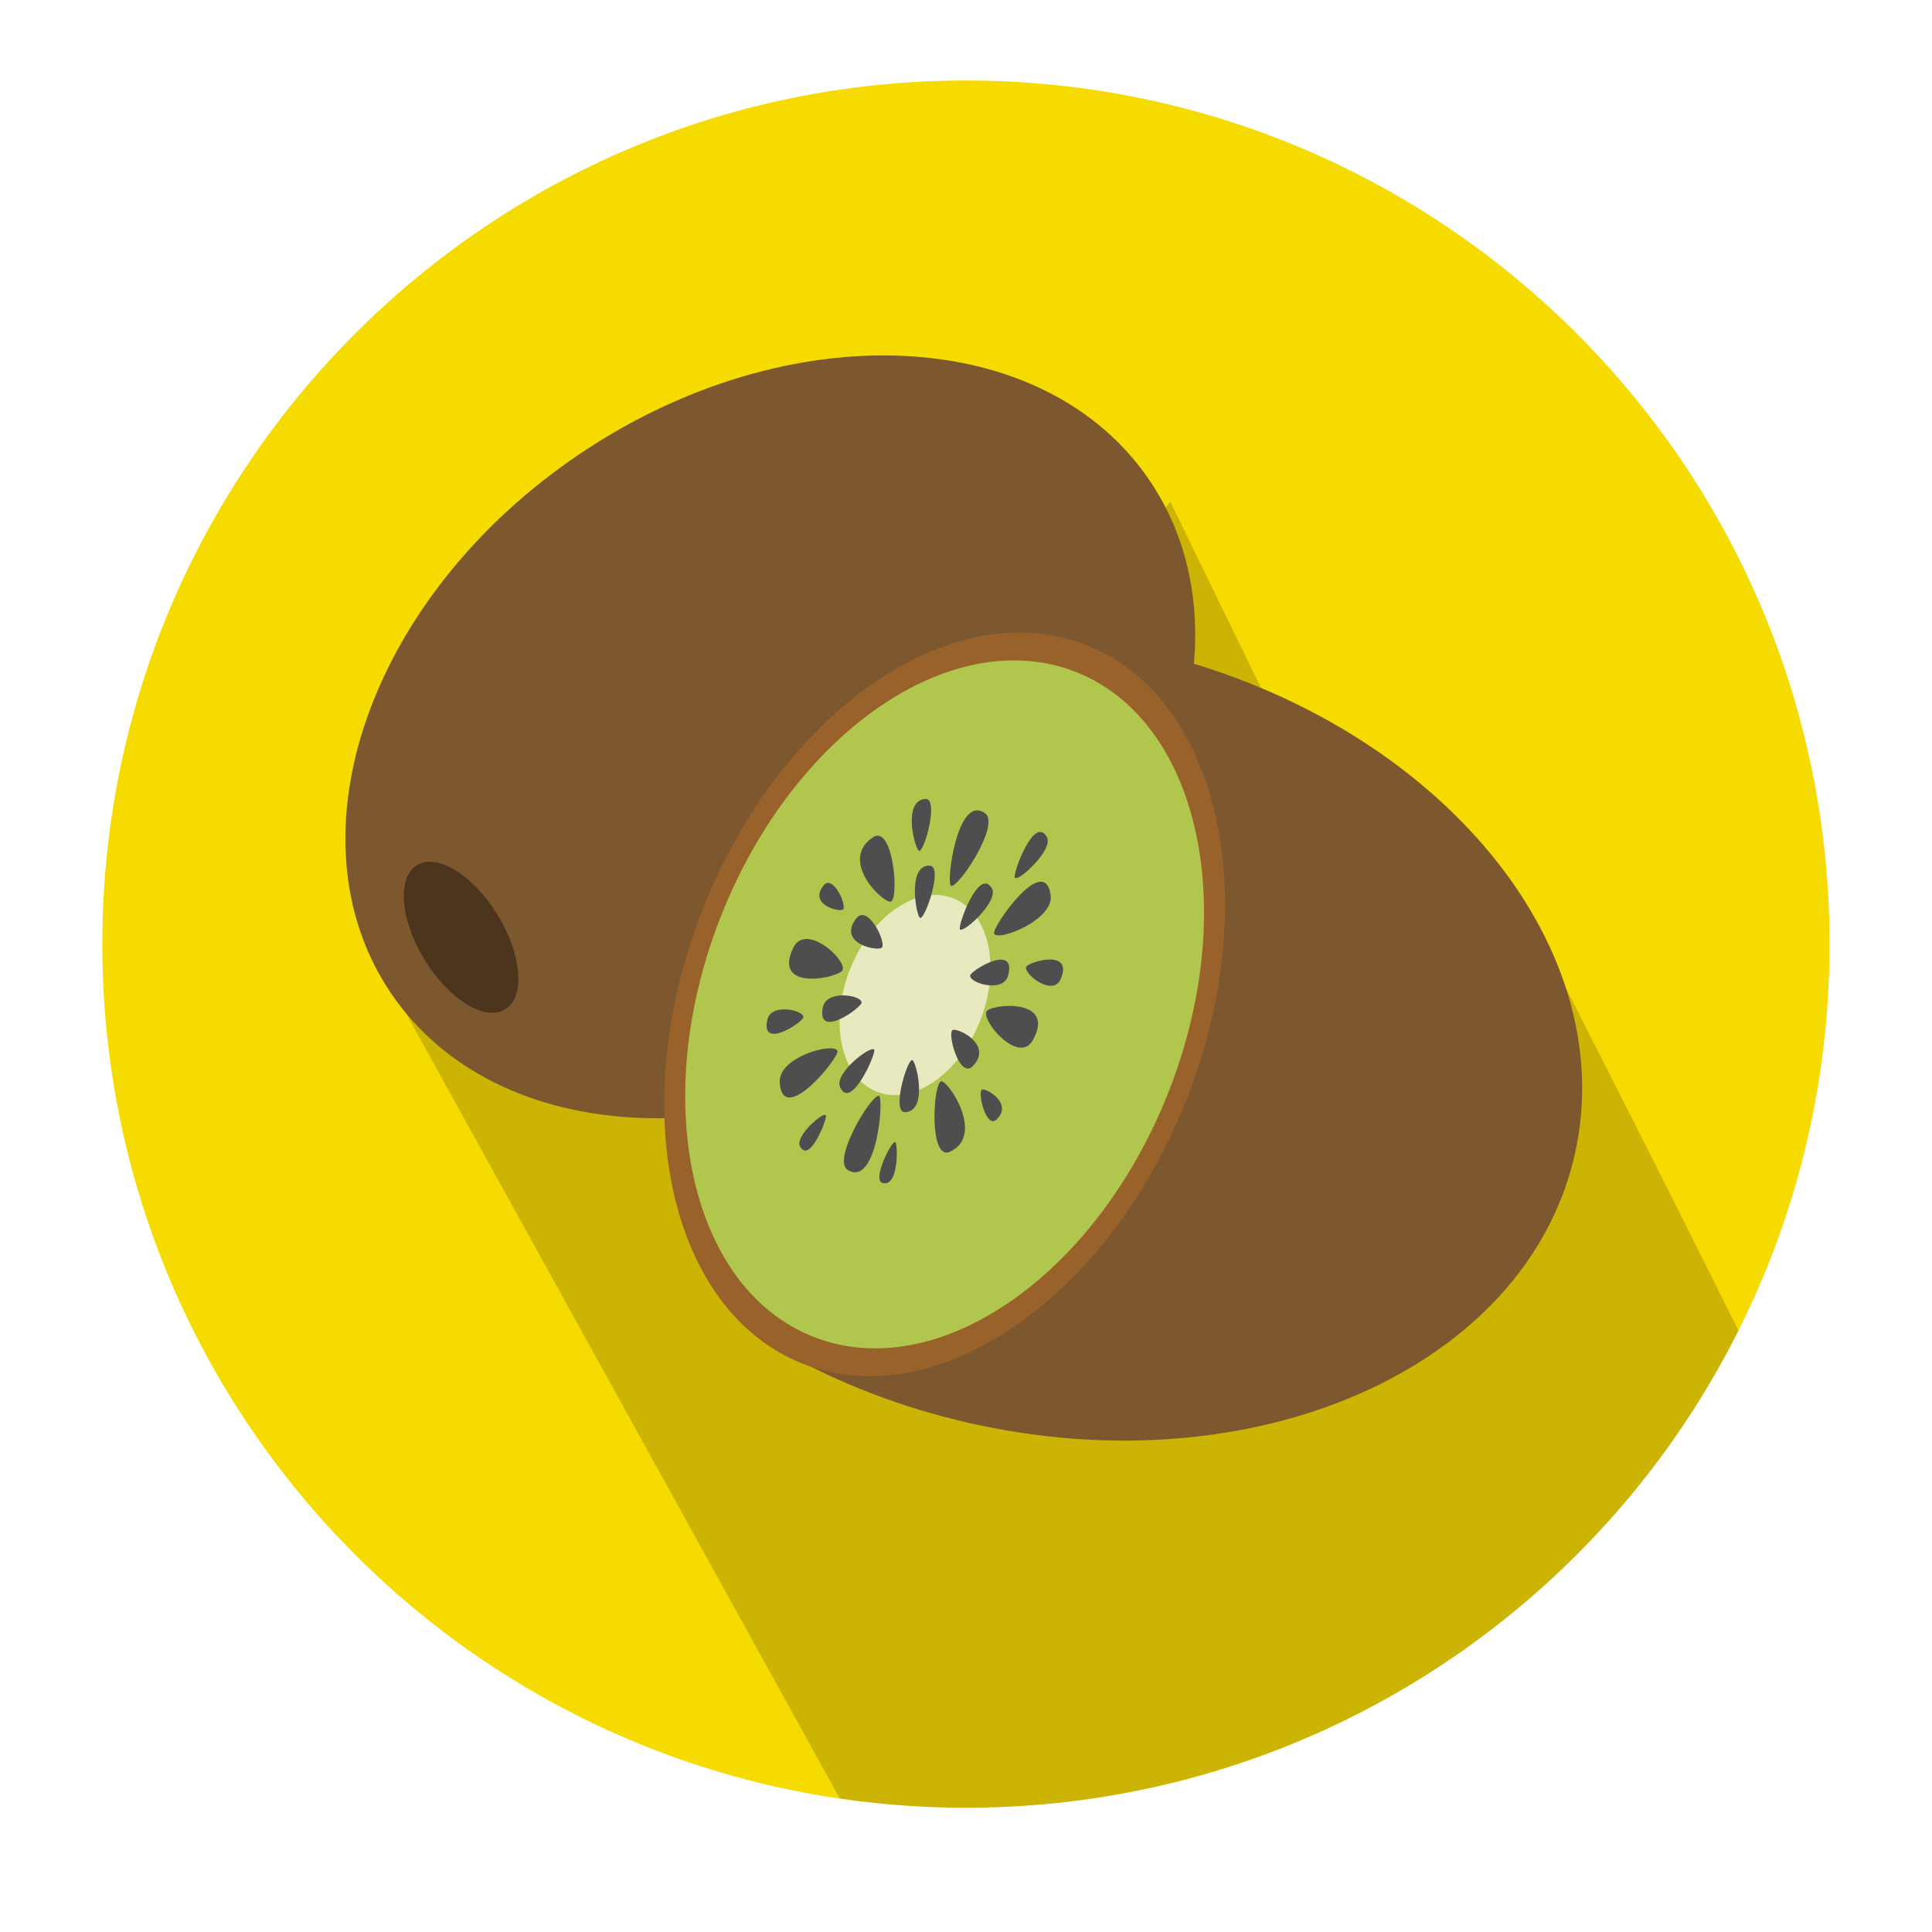 <?xml version="1.0" encoding="utf-8"?>
<!-- Designed by Vexels.com - 2016 All Rights Reserved - https://vexels.com/terms-and-conditions/  -->

<svg version="1.1" id="Layer_1" xmlns="http://www.w3.org/2000/svg" xmlns:xlink="http://www.w3.org/1999/xlink" x="0px" y="0px"
	 width="1200px" height="1200px" viewBox="0 0 1200 1200" enable-background="new 0 0 1200 1200" xml:space="preserve">
<g>
	<path fill="#F6DB00" d="M1136.366,586.41C1136.366,290.161,896.209,50,599.967,50C303.718,50,63.554,290.161,63.554,586.41
		c0,296.249,240.164,536.407,536.414,536.407C896.209,1122.817,1136.366,882.659,1136.366,586.41z"/>
	<g>
		<defs>
			<circle id="SVGID_1_" cx="600.04" cy="586.41" r="536.406"/>
		</defs>
		<clipPath id="SVGID_2_">
			<use xlink:href="#SVGID_1_"  overflow="visible"/>
		</clipPath>
		<path opacity="0.2" clip-path="url(#SVGID_2_)" fill="#211915" d="M244.154,614.836L539.804,1150l437.883-47.76
			c0,0,133.075-201.841,134.705-206.724c1.623-4.882-157.43-316.445-157.43-316.445L798.029,457.655l-71.106-145.954
			L472.981,607.907l-90.359-210.13L244.154,614.836z"/>
	</g>
	<g>
		<g>
			<path fill-rule="evenodd" clip-rule="evenodd" fill="#7D572E" d="M360.059,281.96c130.231-87.753,288.808-80.236,354.205,16.797
				c65.382,97.04,12.799,246.838-117.44,334.602c-130.224,87.749-288.815,80.242-354.191-16.79
				C177.243,519.529,229.827,369.724,360.059,281.96z"/>
			<path fill-rule="evenodd" clip-rule="evenodd" fill="#4B361D" d="M258.948,537.372c12.528-7.667,34.961,6.161,50.113,30.897
				c15.152,24.735,17.264,51.019,4.744,58.687c-12.529,7.675-34.968-6.161-50.113-30.897
				C248.546,571.309,246.413,545.054,258.948,537.372z"/>
		</g>
		<g>
			<path fill-rule="evenodd" clip-rule="evenodd" fill="#7D572E" d="M710.894,404.122
				c177.749,40.552,297.375,180.797,267.151,313.236C947.828,849.789,779.23,924.279,601.48,883.734
				c-41.955-9.568-80.666-24.713-114.94-43.959L587.723,665.71l44.821-272.216C658.179,394.612,684.441,398.076,710.894,404.122z"/>
			<path fill-rule="evenodd" clip-rule="evenodd" fill="#99622B" d="M674.939,400.679c82.917,32.783,110.649,159.279,61.947,282.501
				C688.162,806.423,581.445,879.757,498.52,846.982c-82.94-32.775-110.672-159.271-61.947-282.507
				C485.298,441.246,592,367.904,674.939,400.679z"/>
			<path fill-rule="evenodd" clip-rule="evenodd" fill="#B1C64C" d="M668.332,417.403c76.704,30.326,102.361,147.335,57.291,261.318
				C680.545,792.74,581.832,860.585,505.12,830.273c-76.712-30.327-102.382-147.342-57.298-261.339
				C492.892,454.915,591.59,387.069,668.332,417.403z"/>
			<path fill-rule="evenodd" clip-rule="evenodd" fill="#E8E9BF" d="M592.102,557.969c22.316,8.83,29.793,42.862,16.666,76.04
				c-13.106,33.17-41.839,52.913-64.147,44.076c-22.33-8.815-29.786-42.862-16.666-76.018
				C541.061,568.897,569.779,549.147,592.102,557.969z"/>
			<path fill-rule="evenodd" clip-rule="evenodd" fill="#4E4E4E" d="M617.443,579.773c-1.338-3.859,31.328-50.851,35.137-23.748
				C654.729,571.368,619.315,585.233,617.443,579.773z"/>
			<path fill-rule="evenodd" clip-rule="evenodd" fill="#4E4E4E" d="M596.261,577.259c-1.689-1.659,11.768-39.229,19.808-25.473
				C620.609,559.57,598.666,579.642,596.261,577.259z"/>
			<path fill-rule="evenodd" clip-rule="evenodd" fill="#4E4E4E" d="M590.684,550.214c-3.209-1.089,3.837-57.554,21.131-45.099
				C621.603,512.155,595.208,551.727,590.684,550.214z"/>
			<path fill-rule="evenodd" clip-rule="evenodd" fill="#4E4E4E" d="M571.716,570.162c-2.434,0.526-8.742-33.375,5.804-32.468
				C585.743,538.175,575.188,569.431,571.716,570.162z"/>
			<path fill-rule="evenodd" clip-rule="evenodd" fill="#4E4E4E" d="M553.757,559.775c-3.245,3.223-33.631-24.582-11.739-39.603
				C554.385,511.679,558.391,555.228,553.757,559.775z"/>
			<path fill-rule="evenodd" clip-rule="evenodd" fill="#4E4E4E" d="M547.88,588.384c-1.63,2.924-28.338-1.93-16.059-17.922
				C538.765,561.405,550.212,584.239,547.88,588.384z"/>
			<path fill-rule="evenodd" clip-rule="evenodd" fill="#4E4E4E" d="M523.409,602.403c-1.55,4.729-44.156,14.268-30.707-13.713
				C500.304,572.874,525.565,595.635,523.409,602.403z"/>
			<path fill-rule="evenodd" clip-rule="evenodd" fill="#4E4E4E" d="M535.17,622.701c-0.11,3.18-27.959,23.361-24.121,3.099
				C513.205,614.318,535.337,618.177,535.17,622.701z"/>
			<path fill-rule="evenodd" clip-rule="evenodd" fill="#4E4E4E" d="M520.171,652.918c0.971,4.152-34.42,47.555-35.867,19.26
				C483.477,656.178,518.803,647.056,520.171,652.918z"/>
			<path fill-rule="evenodd" clip-rule="evenodd" fill="#4E4E4E" d="M542.961,651.954c1.498,1.951-14.553,38.469-21.198,23.229
				C517.999,666.565,540.842,649.139,542.961,651.954z"/>
			<path fill-rule="evenodd" clip-rule="evenodd" fill="#4E4E4E" d="M545.885,680.694c3.311,0.782-1.06,56.786-19.231,46.071
				C516.369,720.691,541.207,679.605,545.885,680.694z"/>
			<path fill-rule="evenodd" clip-rule="evenodd" fill="#4E4E4E" d="M566.424,658.415c2.463-0.724,10.533,31.964-4.261,32.351
				C553.772,690.979,562.945,659.446,566.424,658.415z"/>
			<path fill-rule="evenodd" clip-rule="evenodd" fill="#4E4E4E" d="M584.259,671.725c3.479-2.566,28.272,33.25,5.745,43.651
				C577.264,721.239,579.296,675.344,584.259,671.725z"/>
			<path fill-rule="evenodd" clip-rule="evenodd" fill="#4E4E4E" d="M591.401,639.995c1.907-2.609,26.321,8.647,12.674,22.308
				C596.341,670.008,588.659,643.737,591.401,639.995z"/>
			<path fill-rule="evenodd" clip-rule="evenodd" fill="#4E4E4E" d="M612.641,628.358c1.799-4.671,43.864-9.253,28.887,17.696
				C633.049,661.28,610.076,634.988,612.641,628.358z"/>
			<path fill-rule="evenodd" clip-rule="evenodd" fill="#4E4E4E" d="M602.569,605.985c0.329-3.231,28.763-20.488,23.661-0.27
				C623.35,617.168,602.094,610.553,602.569,605.985z"/>
			<path fill-rule="evenodd" clip-rule="evenodd" fill="#4E4E4E" d="M630.367,545.222c-1.688-1.681,11.776-39.244,19.801-25.473
				C654.714,527.519,632.75,547.627,630.367,545.222z"/>
			<path fill-rule="evenodd" clip-rule="evenodd" fill="#4E4E4E" d="M637.318,600.693c0.899-3.239,29.852-11.842,21.468,7.492
				C654.049,619.105,636.046,605.298,637.318,600.693z"/>
			<path fill-rule="evenodd" clip-rule="evenodd" fill="#4E4E4E" d="M609.674,676.951c1.578-2.002,20.232,8.209,9.238,18.413
				C612.693,701.146,607.43,679.802,609.674,676.951z"/>
			<path fill-rule="evenodd" clip-rule="evenodd" fill="#4E4E4E" d="M555.965,709.317c1.849,0.095,2.456,29.063-8.084,25.32
				C541.938,732.518,553.326,709.223,555.965,709.317z"/>
			<path fill-rule="evenodd" clip-rule="evenodd" fill="#4E4E4E" d="M512.949,692.601c1.294,1.426-10.08,30.773-16.022,19.472
				C493.571,705.692,511.143,690.605,512.949,692.601z"/>
			<path fill-rule="evenodd" clip-rule="evenodd" fill="#4E4E4E" d="M499.01,631.757c-0.198,3.012-26.54,20.707-22.425,1.711
				C478.916,622.738,499.295,627.504,499.01,631.757z"/>
			<path fill-rule="evenodd" clip-rule="evenodd" fill="#4E4E4E" d="M523.811,564.716c-1.331,2.251-22.118-2.463-12.221-14.787
				C517.174,542.956,525.711,561.485,523.811,564.716z"/>
			<path fill-rule="evenodd" clip-rule="evenodd" fill="#4E4E4E" d="M571.131,528.513c-2.448,0.811-11.278-31.321,3.633-32.263
				C583.185,495.73,574.618,527.365,571.131,528.513z"/>
		</g>
	</g>
</g>
</svg>
